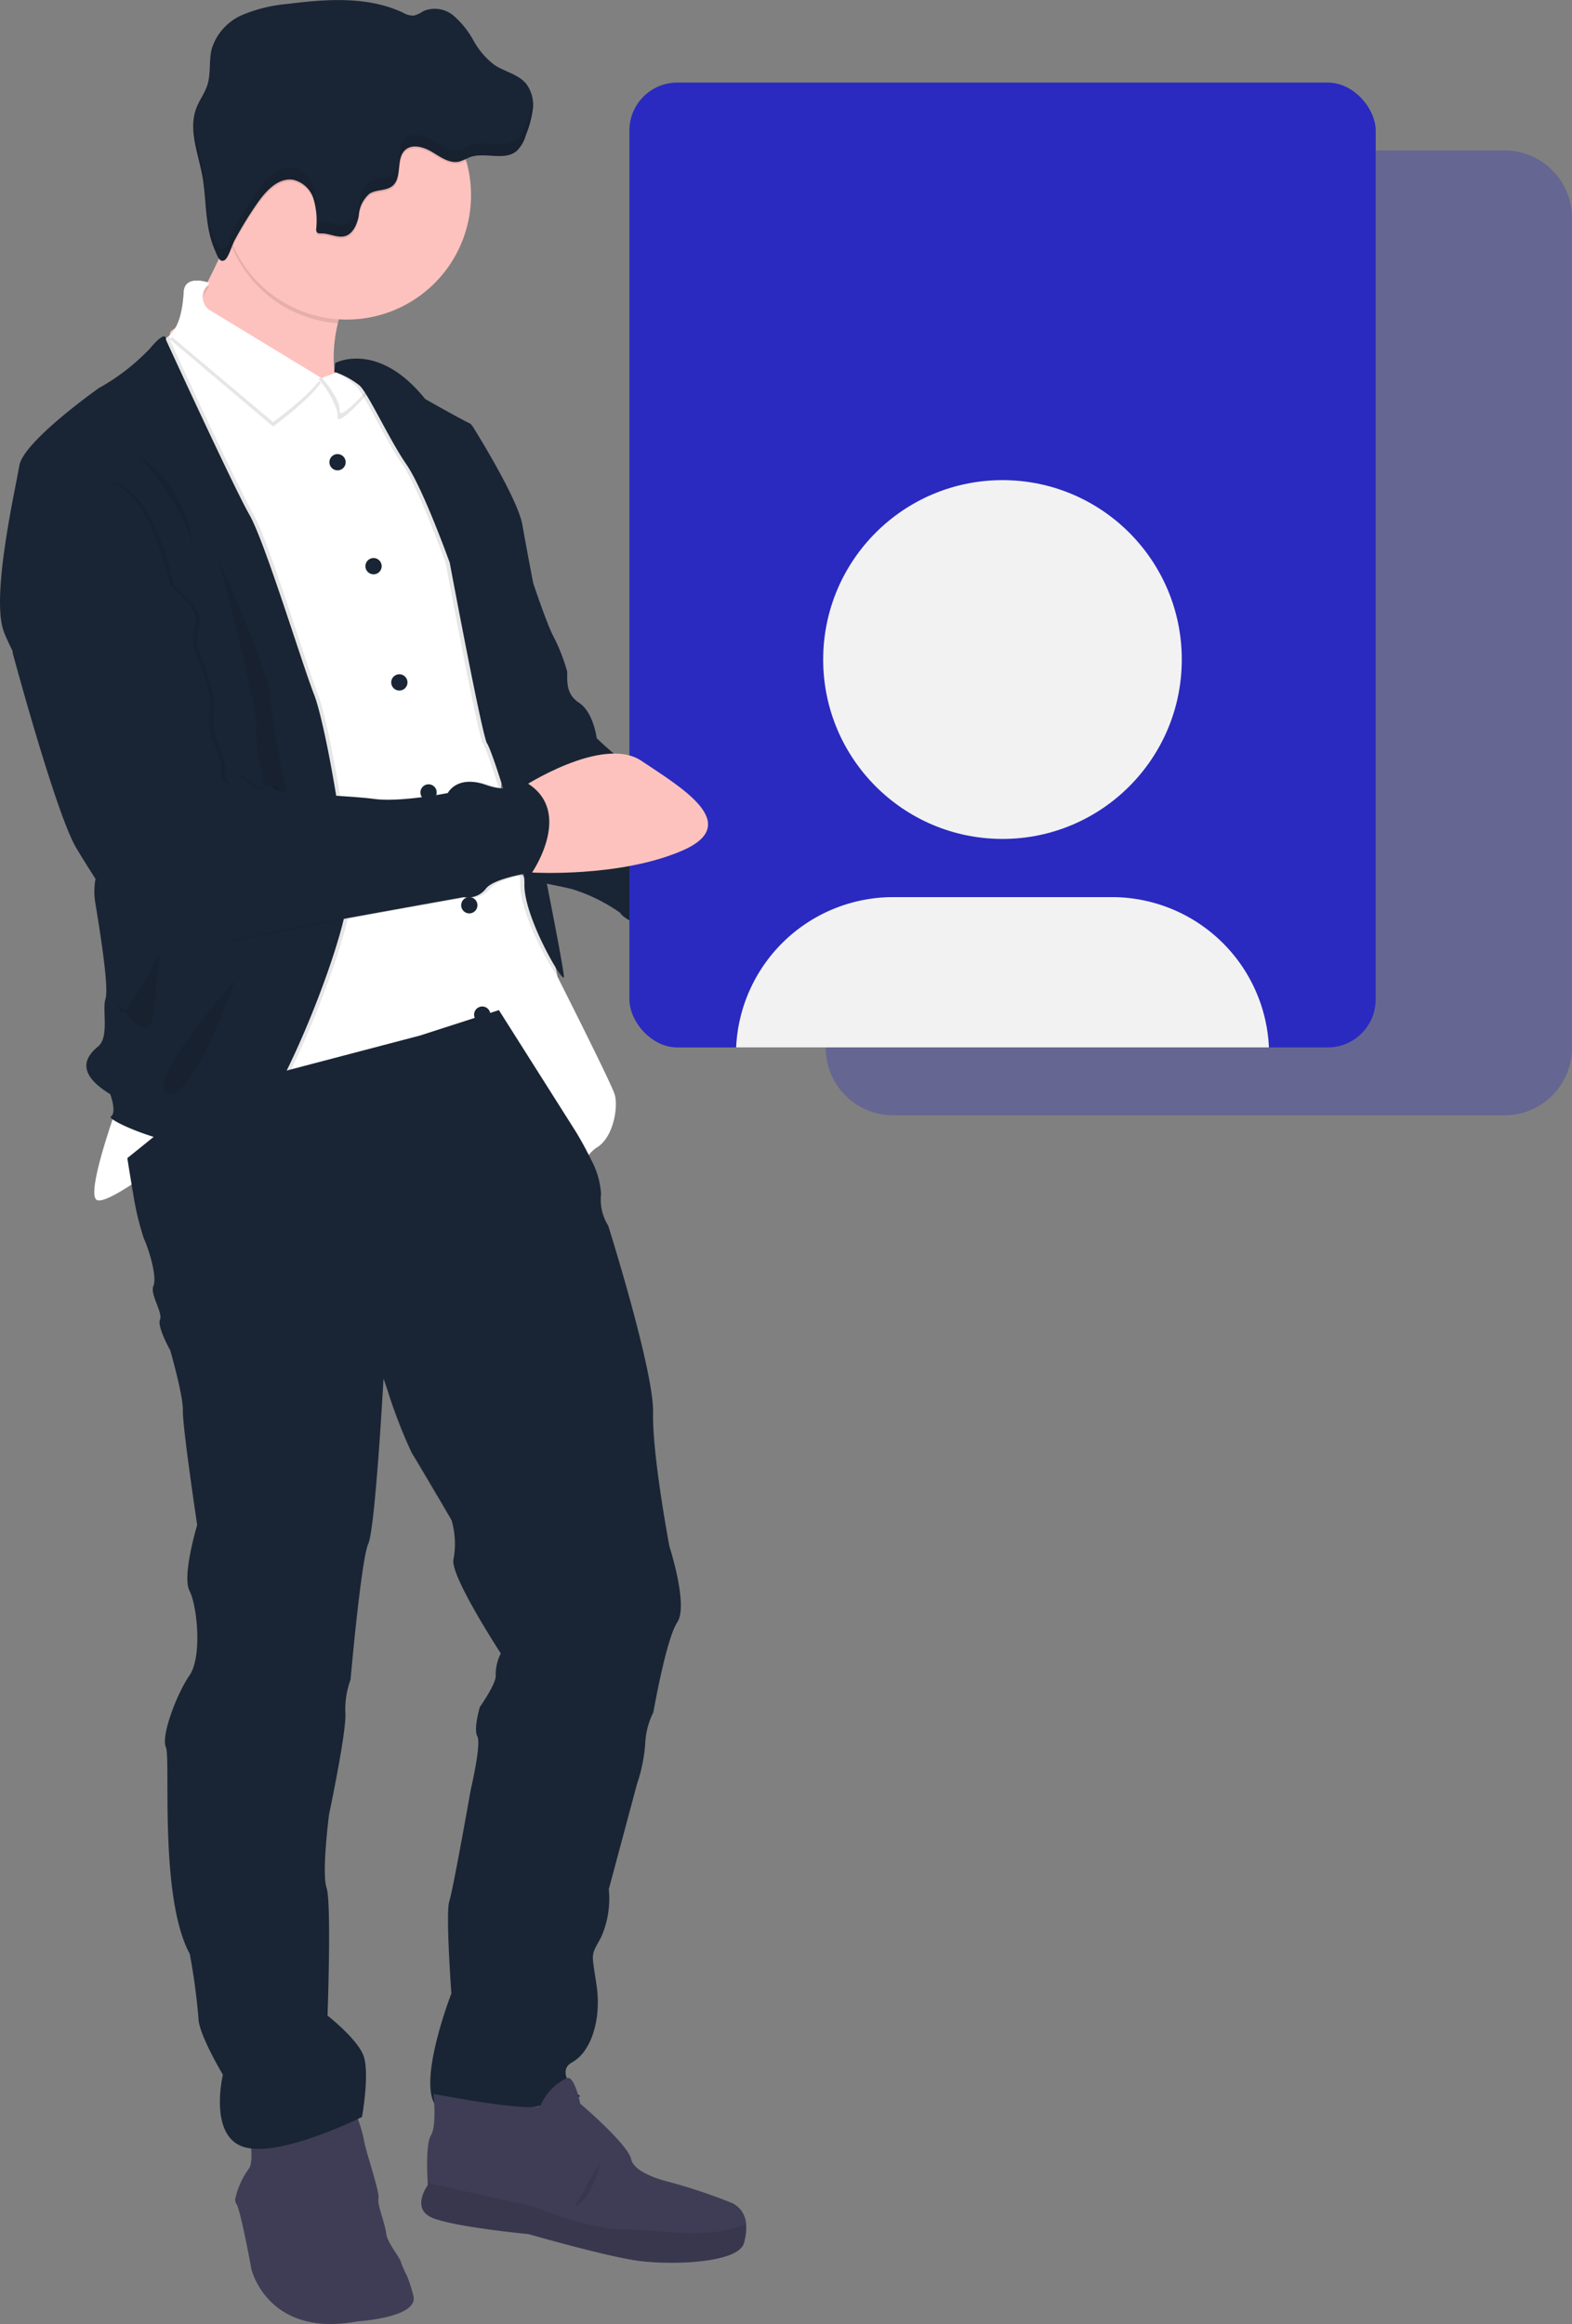 <svg id="Group_7" data-name="Group 7" xmlns="http://www.w3.org/2000/svg" width="161.225" height="238.226" viewBox="0 0 161.225 238.226">
  <rect x="0" y="0" width="161.225" height="238.226" fill="#808080" stroke="none"/>
  <g id="undraw_personal_site_xyd1" transform="translate(0 0)">
    <path id="Path_10" data-name="Path 10" d="M351.617,305.25h-62.7A6.918,6.918,0,0,0,282,312.168v85.074a6.918,6.918,0,0,0,6.918,6.913h62.7a6.918,6.918,0,0,0,6.923-6.913V312.168a6.918,6.918,0,0,0-6.923-6.918Z" transform="translate(-197.315 -289.829)" fill="#2a2ac0" opacity="0.3"/>
    <path id="Path_12" data-name="Path 12" d="M280.634,428.437c-3.094,1.174-10.292,1.308-13.507,1.3h-1.574l-2.052-4.178,2.052-3.487s1.883-.515,4.383-.969c3.693-.666,8.743-1.211,11.152.309C285.126,423.908,284.672,426.905,280.634,428.437Z" transform="translate(-185.624 -333.76)" fill="#fec2be"/>
    <path id="Path_13" data-name="Path 13" d="M267.127,430.174h-1.574L263.5,426l2.052-3.487s1.883-.515,4.383-.969C267.908,423.029,263.028,426.262,267.127,430.174Z" transform="translate(-185.624 -334.195)" opacity="0.1"/>
    <path id="Path_14" data-name="Path 14" d="M211.182,350.367l.908-1.047s4.662,7.386,5.152,10.171,1.114,5.988,1.114,5.988,1.211,3.633,1.95,5.225a18.785,18.785,0,0,1,1.532,3.832c.067.7-.279,2.228,1.211,3.2s1.816,3.633,1.816,3.633,5.291,5.158,8.077,5.3,10.8,1.532,10.522,2.924,3.342,2.228,4.8,2.573-9.4,4.529-3.064,9.893c0,0-4.038.836-4.456,1.816s-4.668-.557-4.668-.557a4.4,4.4,0,0,0-4.038-2.295c-3.136-.139-4.735-1.538-4.735-1.744a17.565,17.565,0,0,0-4.88-2.422c-1.744-.472-4.038-.7-4.111-1.181S207.87,350.4,207.87,350.4Z" transform="translate(-163.674 -305.699)" fill="#4c4981"/>
    <path id="Path_15" data-name="Path 15" d="M211.182,350.367l.908-1.047s4.662,7.386,5.152,10.171,1.114,5.988,1.114,5.988,1.211,3.633,1.95,5.225a18.785,18.785,0,0,1,1.532,3.832c.067.7-.279,2.228,1.211,3.2s1.816,3.633,1.816,3.633,5.291,5.158,8.077,5.3,10.8,1.532,10.522,2.924,3.342,2.228,4.8,2.573-9.4,4.529-3.064,9.893c0,0-4.038.836-4.456,1.816s-4.668-.557-4.668-.557a4.4,4.4,0,0,0-4.038-2.295c-3.136-.139-4.735-1.538-4.735-1.744a17.565,17.565,0,0,0-4.88-2.422c-1.744-.472-4.038-.7-4.111-1.181S207.87,350.4,207.87,350.4Z" transform="translate(-163.674 -305.699)" fill="#192534"/>
    <path id="Path_17" data-name="Path 17" d="M187.251,662.042c-9.191,1.725-10.868-5.328-10.868-5.328s-1.144-6.272-1.562-6.739a.75.75,0,0,1-.073-.605l2.21,6.345s1.816,3.814,8.621,3.239c3.863-.327,5.77-1.041,6.69-1.6a14.129,14.129,0,0,1,.678,2.125C193.468,661.672,187.251,662.042,187.251,662.042Z" transform="translate(-150.593 -424.088)" opacity="0.1"/>
    <path id="Path_18" data-name="Path 18" d="M183.6,652.716s2.3.054,2.458-1.816Z" transform="translate(-154.098 -424.692)" opacity="0.1"/>
    <path id="Path_20" data-name="Path 20" d="M183.868,335.011c-.333-.139-23.061-9.523-19.931-11.388,1.859-1.108,4.147-5.8,5.709-9.475,1.1-2.561,1.816-4.632,1.816-4.632s18.242-3.239,11.715,7.943a20.584,20.584,0,0,0-2.3,5.5C179.031,330.579,183.711,334.872,183.868,335.011Z" transform="translate(-146.223 -289.822)" fill="#fec2be"/>
    <path id="Path_21" data-name="Path 21" d="M187.11,317.459a20.585,20.585,0,0,0-2.3,5.5,12.714,12.714,0,0,1-10.771-7.568,12.345,12.345,0,0,1-.478-1.247c1.1-2.561,1.816-4.632,1.816-4.632S193.636,306.277,187.11,317.459Z" transform="translate(-150.137 -289.822)" opacity="0.1"/>
    <path id="Path_22" data-name="Path 22" d="M198.049,302.009a12.744,12.744,0,0,1-24.405,5.146,12.6,12.6,0,0,1-1.084-5.146,12.744,12.744,0,0,1,24.992-3.53A12.588,12.588,0,0,1,198.049,302.009Z" transform="translate(-149.742 -282)" fill="#fec2be"/>
    <path id="Path_23" data-name="Path 23" d="M203.94,463.523a7.814,7.814,0,0,0-1.847,3.524s-6.266,4.28-5.849,1.562-3.239-13.683-3.239-13.683l.418,14.936s-20.064-.938-21.523-2.422-10.032-4.287-10.032-4.287-2.622,2.107-5.031,3.705c-.321-1.816-.557-3.39-.557-3.39l8.621-6.95,21.481-5.618,8.1-2.609,7.871,12.43S203.2,462.039,203.94,463.523Z" transform="translate(-143.319 -344.749)" opacity="0.1"/>
    <path id="Path_24" data-name="Path 24" d="M202.437,413.615c-1.671,1.047-2.3,3.863-2.3,3.863s-6.266,4.286-5.849,1.568-3.239-13.683-3.239-13.683l.418,14.936s-20.058-.938-21.523-2.422-10.026-4.28-10.026-4.28-7.423,5.957-8.779,5.449,2.422-10.656,2.422-10.656l3.863-59.333s-1.041-17.655.527-18.284a2.171,2.171,0,0,0,.654-.412c1.035-.926,1.344-2.809,1.435-4.4.1-1.877,2.609-.938,2.609-.938l-1.459,1.883,12.944,7.871.115.067a14.8,14.8,0,0,1,1.556-.7c1.144-.442,2.67-.86,3.669-.448a3.559,3.559,0,0,1,1.368,1.211,15.477,15.477,0,0,1,1.762,3.572l4.662,7.956s2.422,10.553,2.422,10.97.733,10.026,1.568,11.073,1.671,6.266,1.356,7.834.521,7.423.521,7.423c3.451,2.815,5.225,12.43,5.225,12.43s5.449,10.765,5.849,12.018S204.108,412.567,202.437,413.615Z" transform="translate(-141.174 -296.022)" fill="#fff"/>
    <path id="Path_25" data-name="Path 25" d="M179.159,335.491c-1.271,1.883-4.934,4.529-4.934,4.529l-10.6-8.948c1.035-.926,1.344-2.809,1.435-4.389.1-1.883,2.609-.944,2.609-.944l-.3.394a1.683,1.683,0,0,0,.454,2.47Z" transform="translate(-146.219 -296.302)" opacity="0.1"/>
    <path id="Path_26" data-name="Path 26" d="M179.159,334.773c-1.271,1.883-4.934,4.523-4.934,4.523l-10.6-8.924c1.035-.926,1.344-2.809,1.435-4.4.1-1.877,2.609-.938,2.609-.938l-.3.393a1.683,1.683,0,0,0,.454,2.47Z" transform="translate(-146.219 -296.026)" fill="#fff"/>
    <path id="Path_27" data-name="Path 27" d="M194,342.548c-1.368,1.635-3.306,3.487-3.215,2.561s-1.156-2.985-1.956-3.905a5.764,5.764,0,0,1,3.8.109A3.438,3.438,0,0,1,194,342.548Z" transform="translate(-156.162 -302.391)" opacity="0.1"/>
    <path id="Path_28" data-name="Path 28" d="M194.431,341.644c-1.368,1.635-3.306,3.493-3.215,2.561s-1.029-2.422-1.816-3.354c1.144-.442,2.67-.854,3.669-.442A3.518,3.518,0,0,1,194.431,341.644Z" transform="translate(-156.387 -302.117)" fill="#fff"/>
    <circle id="Ellipse_4" data-name="Ellipse 4" cx="0.836" cy="0.836" r="0.836" transform="translate(33.782 46.545)" fill="#192534"/>
    <circle id="Ellipse_5" data-name="Ellipse 5" cx="0.836" cy="0.836" r="0.836" transform="translate(40.121 69.116)" fill="#192534"/>
    <circle id="Ellipse_6" data-name="Ellipse 6" cx="0.836" cy="0.836" r="0.836" transform="translate(47.296 91.959)" fill="#192534"/>
    <circle id="Ellipse_7" data-name="Ellipse 7" cx="0.836" cy="0.836" r="0.836" transform="translate(47.507 116.824)" fill="#192534"/>
    <circle id="Ellipse_8" data-name="Ellipse 8" cx="0.836" cy="0.836" r="0.836" transform="translate(37.475 57.201)" fill="#192534"/>
    <circle id="Ellipse_9" data-name="Ellipse 9" cx="0.836" cy="0.836" r="0.836" transform="translate(43.118 80.395)" fill="#192534"/>
    <circle id="Ellipse_10" data-name="Ellipse 10" cx="0.836" cy="0.836" r="0.836" transform="translate(48.622 103.171)" fill="#192534"/>
    <circle id="Ellipse_11" data-name="Ellipse 11" cx="0.836" cy="0.836" r="0.836" transform="translate(47.368 119.609)" fill="#192534"/>
    <path id="Path_29" data-name="Path 29" d="M152.542,334.592s.139-1.259-1.671.9a21.882,21.882,0,0,1-5.225,4.038s-7.731,5.449-8.149,7.943-2.924,13.374-1.6,16.995,11.419,20.966,11.419,20.966-2.646,3.136-2.016,6.823,1.393,8.779,1.041,9.893.418,3.9-.763,4.874-2.422,2.646,1.253,4.88c0,0,.7,1.877.067,2.294s9.263,4.741,13.162,2.422S171,395.935,171.135,391.8s-2.161-17.691-3.415-20.894-5.013-15.675-6.617-18.46S152.542,334.592,152.542,334.592Z" transform="translate(-135.124 -299.745)" opacity="0.1"/>
    <path id="Path_30" data-name="Path 30" d="M151.9,334.592s.139-1.259-1.671.9a21.882,21.882,0,0,1-5.225,4.038s-7.731,5.449-8.149,7.943-2.924,13.374-1.6,16.995,11.425,20.966,11.425,20.966-2.646,3.142-2.04,6.823,1.4,8.779,1.047,9.893.418,3.9-.763,4.874-2.422,2.646,1.253,4.88c0,0,.7,1.877.067,2.294s9.263,4.741,13.162,2.422,10.94-20.688,11.079-24.823-2.161-17.691-3.415-20.894-5.025-15.626-6.63-18.417S151.9,334.592,151.9,334.592Z" transform="translate(-134.872 -299.745)" fill="#192534"/>
    <path id="Path_31" data-name="Path 31" d="M158.35,354.38s5.988,6.617,5.782,11.007C164.132,365.387,164.192,358.285,158.35,354.38Z" transform="translate(-144.135 -307.696)" opacity="0.1"/>
    <path id="Path_32" data-name="Path 32" d="M172,372.33c0,.212,4.038,15.257,3.832,17.134s1.181,7.453,1.181,7.453l1.883-.484s-1.465-7.731-1.744-10.589S172,372.33,172,372.33Z" transform="translate(-149.521 -314.778)" opacity="0.1"/>
    <path id="Path_33" data-name="Path 33" d="M169.88,443.2c-.139.206-9.542,10.868-6.9,11.63S169.88,443.2,169.88,443.2Z" transform="translate(-145.779 -342.741)" opacity="0.1"/>
    <path id="Path_34" data-name="Path 34" d="M159.165,438.71c-.206.139-3.76,7.665-4.178,5.643s3.064,5.5,3.633-.067Z" transform="translate(-142.795 -340.969)" opacity="0.1"/>
    <path id="Path_35" data-name="Path 35" d="M191.641,338.443s3.881-2.367,8.761,3.687c0,0,3.548,2.022,4.6,2.513s2.228,13.441,2.228,13.441,2.3,5.57,1.671,8.779,1.816,14.2,1.816,14.2,4.044,19.786,3.905,20.343-4.117-6.2-4.05-9.53-3.342-13.792-3.826-14.422-3.832-18.526-3.832-18.526-2.718-7.616-4.45-10.111-3.905-7.265-4.807-8.083a9.2,9.2,0,0,0-2.161-1.393Z" transform="translate(-157.211 -301.228)" opacity="0.1"/>
    <path id="Path_36" data-name="Path 36" d="M191.587,338.443s4.353-2.367,9.233,3.687c0,0,3.548,2.022,4.6,2.513s2.228,13.441,2.228,13.441,2.3,5.57,1.671,8.779,1.816,14.2,1.816,14.2,4.044,19.786,3.905,20.343-4.111-6.2-4.044-9.542-3.342-13.792-3.826-14.422-3.832-18.526-3.832-18.526-2.718-7.592-4.456-10.1-3.905-7.265-4.807-8.083a8.616,8.616,0,0,0-2.579-1.393Z" transform="translate(-157.211 -301.228)" fill="#192534"/>
    <path id="Path_37" data-name="Path 37" d="M208.525,493.738c-1.211,2.652-2.246,15.965-2.942,20.191-.993-1.7-2.192-3.729-2.591-4.359a52.938,52.938,0,0,1-2.422-6.212c.787-1.913,2.961-7.4,2.961-9.409,0-2.458,3.972-5.54,3.972-5.54A4.608,4.608,0,0,1,208.525,493.738Z" transform="translate(-160.794 -360.579)" opacity="0.1"/>
    <path id="Path_38" data-name="Path 38" d="M169.71,563.376s9.191-3.917,11.909-1.15S169.71,563.376,169.71,563.376Z" transform="translate(-148.618 -389.314)" opacity="0.1"/>
    <path id="Path_39" data-name="Path 39" d="M173.834,567.36s-9.3,5.225-6.109,6.115S173.834,567.36,173.834,567.36Z" transform="translate(-147.572 -391.73)" opacity="0.1"/>
    <path id="Path_40" data-name="Path 40" d="M222.328,559.85s-3.966.266-2.452,1.047S222.328,559.85,222.328,559.85Z" transform="translate(-168.275 -388.767)" opacity="0.1"/>
    <path id="Path_41" data-name="Path 41" d="M226.1,561.84c-.055.26-11.546,3.972-9.3,5.643S226.1,561.84,226.1,561.84Z" transform="translate(-167.083 -389.552)" opacity="0.1"/>
    <path id="Path_42" data-name="Path 42" d="M172,612.913c1.725-.266,11.34-4.7,7.574-1.52A7.489,7.489,0,0,1,172,612.913Z" transform="translate(-149.521 -408.652)" opacity="0.1"/>
    <path id="Path_43" data-name="Path 43" d="M179.8,620.43s.836,3.239,4.026,2.821S179.8,620.43,179.8,620.43Z" transform="translate(-152.599 -412.669)" opacity="0.1"/>
    <path id="Path_44" data-name="Path 44" d="M175.4,629.859c.575-.158,7.423-3.294,7.574-1.816s-6.527,4.02-7.047,3.239A2.8,2.8,0,0,1,175.4,629.859Z" transform="translate(-150.863 -415.518)" opacity="0.1"/>
    <path id="Path_45" data-name="Path 45" d="M212,624.277c.835-.055,8.67-2.561,10.238-.315Z" transform="translate(-165.304 -413.695)" opacity="0.1"/>
    <path id="Path_46" data-name="Path 46" d="M223.72,626.995a2.82,2.82,0,0,1,2.718-.605C227.795,626.995,223.72,626.995,223.72,626.995Z" transform="translate(-169.928 -414.954)" opacity="0.1"/>
    <path id="Path_47" data-name="Path 47" d="M195.08,648.9a2.337,2.337,0,0,0,1.774,1.816Z" transform="translate(-158.628 -423.903)" opacity="0.1"/>
    <g id="Group_221" data-name="Group 221">
      <path id="Path_16" data-name="Path 16" d="M187.251,656.068c-9.191,1.725-10.868-5.328-10.868-5.328s-1.144-6.272-1.562-6.739a.751.751,0,0,1-.073-.606h0a8.144,8.144,0,0,1,1.35-2.948c.575-.678.1-3.5.1-3.5l10.656-2.718a16.451,16.451,0,0,1,1.047,3.136c.1.993,1.671,5.485,1.514,6.109s.678,2.561.781,3.554,1.411,2.458,1.52,2.979a12.305,12.305,0,0,0,.605,1.374,14.132,14.132,0,0,1,.678,2.125C193.468,655.7,187.251,656.068,187.251,656.068Z" transform="translate(-150.593 -418.114)" fill="#3f3d56"/>
      <path id="Path_19" data-name="Path 19" d="M212.849,511.032c-1.15,1.719-2.458,9.245-2.458,9.245a7.871,7.871,0,0,0-.835,3.185,16.166,16.166,0,0,1-.835,4.129l-2.9,10.813a9.811,9.811,0,0,1-.781,4.91c-1.1,2.034-.993,1.411-.472,4.965s-.605,6.841-2.507,7.871.836,3.5.836,3.5-12.018,3.239-14.53,1.253,1.308-11.806,1.308-11.806-.605-8.258-.212-9.457,2.2-11.443,2.2-11.443,1.1-4.65.678-5.449.26-3.027.26-3.027,1.774-2.513,1.617-3.293a4.827,4.827,0,0,1,.527-2.192s-5.328-8.149-4.843-9.687a8.7,8.7,0,0,0-.206-3.966s-.672-1.156-1.483-2.537c-.993-1.7-2.192-3.729-2.591-4.359a52.94,52.94,0,0,1-2.422-6.212c-.291-.842-.484-1.417-.484-1.417s-.842,15.36-1.568,16.952-1.816,13.925-1.816,13.925a8.724,8.724,0,0,0-.527,3.451c.109,1.931-1.671,10.341-1.671,10.341s-.781,5.958-.26,7.526.1,13.108.1,13.108,2.876,2.246,3.633,3.972-.1,6.424-.1,6.424-8.361,4.183-12.072,3.088-2.192-7.423-2.192-7.423-2.506-4.178-2.506-5.794a65.6,65.6,0,0,0-.89-6.587c-3.185-5.849-1.931-20.058-2.452-21.19s1.1-5.449,2.422-7.362.787-7.156,0-8.676.787-6.739.787-6.739-1.514-10.135-1.465-11.7-1.3-6.212-1.3-6.212-1.362-2.422-1.047-3.136-1.047-2.609-.678-3.445-.315-3.4-.993-4.916A29.236,29.236,0,0,1,157,466.853c-.321-1.816-.557-3.39-.557-3.39l8.621-6.95,21.384-5.612,8.1-2.609,7.871,12.43s.811,1.3,1.532,2.8a8.5,8.5,0,0,1,1.078,3.633,5.019,5.019,0,0,0,.733,3.239s4.7,14.888,4.6,19.168,1.671,13.689,1.671,13.689S214,509.306,212.849,511.032Z" transform="translate(-143.382 -344.749)" fill="#192534"/>
      <path id="Path_48" data-name="Path 48" d="M239.336,645.982c-.521,2.143-7.834,2.349-11.334,1.774s-10.765-2.664-10.765-2.664-7.622-.727-9.869-1.671-.472-3.342-.472-3.342v-.224c-.055-.872-.206-4.044.333-4.9.605-.987.26-4.238.26-4.238s10.813,2.089,11.019,1.1a5.544,5.544,0,0,1,2.664-2.719c.781-.3,1.362,2.616,1.362,2.616s4.91,4.177,5.225,5.691,3.76,2.3,3.76,2.3A58.582,58.582,0,0,1,238.1,641.9a2.536,2.536,0,0,1,1.441,2.028,5.642,5.642,0,0,1-.206,2.059Z" transform="translate(-163.028 -416.08)" fill="#3f3d56"/>
    </g>
    <path id="Path_49" data-name="Path 49" d="M239.336,653.007c-.521,2.143-7.834,2.349-11.334,1.774s-10.765-2.664-10.765-2.664-7.622-.727-9.869-1.671-.472-3.342-.472-3.342v-.224l10.934,2.422s5.382,2.3,8.827,2.3c3.027,0,9.754,1.211,12.884-.605A5.642,5.642,0,0,1,239.336,653.007Z" transform="translate(-163.028 -423.106)" opacity="0.1"/>
    <path id="Path_50" data-name="Path 50" d="M234.789,643.38s-.521,3.445-2.609,4.6Z" transform="translate(-173.266 -421.725)" opacity="0.1"/>
    <path id="Path_51" data-name="Path 51" d="M197.56,298.475a3.7,3.7,0,0,1-.605.26c-.981.26-1.937-.4-2.809-.926s-2.071-.92-2.827-.236c-.981.89-.266,2.8-1.277,3.663-.642.545-1.659.357-2.373.805a3.385,3.385,0,0,0-1.108,2.276c-.182.848-.539,1.816-1.368,2.065s-1.6-.3-2.422-.266c-.169,0-.363.03-.478-.1a.5.5,0,0,1-.085-.375,8.027,8.027,0,0,0-.26-3.027,2.906,2.906,0,0,0-2.125-1.992c-1.465-.224-2.7,1.06-3.566,2.27a37.245,37.245,0,0,0-2.47,3.978,2.507,2.507,0,0,0-.121.272A12.6,12.6,0,0,1,172.58,302a12.744,12.744,0,0,1,24.992-3.53Z" transform="translate(-149.75 -281.997)" opacity="0.1"/>
    <path id="Path_52" data-name="Path 52" d="M174.28,297.965c.866-1.211,2.095-2.488,3.566-2.264a2.87,2.87,0,0,1,2.107,1.992,7.92,7.92,0,0,1,.266,3.027.514.514,0,0,0,.085.381c.115.121.309.1.478.1.817,0,1.635.5,2.422.266s1.211-1.211,1.374-2.064a3.226,3.226,0,0,1,1.108-2.277c.739-.46,1.725-.26,2.373-.811,1.005-.86.3-2.767,1.277-3.663.757-.678,1.962-.291,2.827.236s1.816,1.211,2.809.926a9.343,9.343,0,0,0,.951-.406c1.55-.605,3.56.412,4.844-.648a3.675,3.675,0,0,0,.963-1.671,10.5,10.5,0,0,0,.708-2.664,3.578,3.578,0,0,0-.708-2.591c-.829-.981-2.228-1.211-3.287-1.943a8.065,8.065,0,0,1-2.1-2.476,9.25,9.25,0,0,0-2.04-2.537,2.991,2.991,0,0,0-3.07-.478,3.314,3.314,0,0,1-1.005.472,2.052,2.052,0,0,1-1.108-.3c-3.633-1.707-7.84-1.4-11.812-.9a15.46,15.46,0,0,0-4.656,1.126,5.588,5.588,0,0,0-3.136,3.439c-.327,1.211-.079,2.561-.466,3.766-.266.823-.811,1.526-1.12,2.331-.842,2.2.169,4.626.605,6.944.466,2.537.23,5.279,1.308,7.677.212.472.448,1.3.981.987.394-.23.775-1.568,1-1.986A37.862,37.862,0,0,1,174.28,297.965Z" transform="translate(-147.787 -277.272)" fill="#192534"/>
    <path id="Path_53" data-name="Path 53" d="M139.523,371.064l-1.883,5.364S142.1,393,144.185,396.486s5.177,7.943,5.177,7.943a19.113,19.113,0,0,0,11.14,1.4c5.994-1.211,23.473-4.323,23.473-4.323a2.331,2.331,0,0,0,2.234-.836c.763-1.114,4.735-1.671,4.735-1.671s4.6-6.66-1.047-9.469c0,0-.7,1.532-3.687.484s-3.905.836-3.905.836-4.844.975-7.592.605-9.469-.49-10.165-1.047a.89.89,0,0,0-1.259.1,7.677,7.677,0,0,1-2.234-1.259c-.557-.605-1.32.7-1.32.7s-.975-.563-.7-1.259-.908-3.342-.908-3.342a6.731,6.731,0,0,1-.206-3.13c.345-1.4-1.744-6.412-1.744-6.412a8.906,8.906,0,0,1,.279-2.507c.351-1.253-2.646-3.76-2.646-3.76s-2.924-14.21-9.124-9.542A12.185,12.185,0,0,0,139.523,371.064Z" transform="translate(-135.964 -309.541)" opacity="0.1"/>
    <path id="Path_54" data-name="Path 54" d="M214.078,415.93c-.073.49-1.6,2.422-1.047,2.785s1.465.139.605,1.259-.763,2.785-.206,2.573,1.465-2.712,1.465-3.693A10.953,10.953,0,0,0,214.078,415.93Z" transform="translate(-165.662 -331.981)" opacity="0.1"/>
    <g id="Group_6" data-name="Group 6" transform="translate(19.803 10.17)" opacity="0.1">
      <path id="Path_55" data-name="Path 55" d="M179.943,304.506a2.894,2.894,0,0,0-2.119-1.986c-1.471-.224-2.7,1.06-3.566,2.27a37.256,37.256,0,0,0-2.47,3.978c-.224.418-.605,1.75-1,1.98-.533.315-.769-.515-.981-.987-1.078-2.392-.842-5.14-1.308-7.677a43.362,43.362,0,0,1-.9-4.474c-.163,1.816.551,3.736.9,5.588.466,2.537.23,5.285,1.308,7.683.212.466.448,1.3.981.981.393-.23.775-1.562,1-1.98a37.251,37.251,0,0,1,2.47-3.978c.866-1.211,2.095-2.494,3.566-2.27a2.894,2.894,0,0,1,2.119,1.986,5.552,5.552,0,0,1,.285,1.568A7.263,7.263,0,0,0,179.943,304.506Z" transform="translate(-167.58 -295.467)"/>
      <path id="Path_56" data-name="Path 56" d="M209.992,296.516a3.675,3.675,0,0,1-.963,1.671c-1.271,1.066-3.281.061-4.843.654a9.315,9.315,0,0,1-.951.4c-.981.266-1.937-.394-2.809-.92s-2.071-.92-2.827-.236c-.981.89-.266,2.8-1.277,3.663-.648.545-1.659.357-2.373.805a3.386,3.386,0,0,0-1.108,2.276c-.182.848-.539,1.816-1.374,2.065s-1.6-.3-2.422-.266c-.17,0-.363.03-.478-.1a.356.356,0,0,1-.061-.1v.842a.5.5,0,0,0,.085.375c.115.127.309.1.478.1.817,0,1.635.5,2.422.266s1.211-1.211,1.374-2.059a3.263,3.263,0,0,1,1.108-2.282c.739-.466,1.725-.26,2.373-.805,1.011-.86.3-2.773,1.277-3.633.757-.684,1.962-.291,2.827.236s1.816,1.211,2.809.926c.333-.091.605-.285.951-.406,1.55-.605,3.56.412,4.843-.654a3.676,3.676,0,0,0,.938-1.671A10.53,10.53,0,0,0,210.7,295a4.364,4.364,0,0,0,0-.932A10.831,10.831,0,0,1,209.992,296.516Z" transform="translate(-175.834 -294.07)"/>
    </g>
    <rect id="Rectangle_15" data-name="Rectangle 15" width="76.54" height="98.906" rx="4.92" transform="translate(64.551 8.463)" fill="#2a2ac0"/>
    <ellipse id="Ellipse_12" data-name="Ellipse 12" cx="18.389" cy="18.389" rx="18.389" ry="18.389" transform="translate(84.426 49.218)" fill="#f2f2f2"/>
    <path id="Path_57" data-name="Path 57" d="M318.162,474.657H263.52a16.128,16.128,0,0,1,16.108-15.407h22.425a16.127,16.127,0,0,1,16.108,15.4Z" transform="translate(-188.02 -367.289)" fill="#f2f2f2"/>
    <path id="Path_58" data-name="Path 58" d="M223.23,408.359s8.288-5.449,12.3-2.749,10.553,6.478,4.111,9.227-15.336,2.216-15.336,2.216Z" transform="translate(-169.735 -327.613)" fill="#fec2be"/>
    <path id="Path_59" data-name="Path 59" d="M138.853,371.036,137,376.4s4.456,16.577,6.545,20.058,5.128,7.943,5.128,7.943a19.113,19.113,0,0,0,11.14,1.4c5.994-1.211,23.473-4.323,23.473-4.323a2.331,2.331,0,0,0,2.234-.836c.763-1.12,4.759-1.689,4.759-1.689s4.6-6.66-1.047-9.469c0,0-.7,1.532-3.687.484s-3.905.836-3.905.836-4.874.975-7.592.605-9.469-.49-10.165-1.047a.89.89,0,0,0-1.253.073,7.678,7.678,0,0,1-2.234-1.259c-.557-.605-1.32.7-1.32.7s-.975-.563-.7-1.259-.908-3.342-.908-3.342a6.733,6.733,0,0,1-.206-3.13c.345-1.4-1.744-6.412-1.744-6.412a8.9,8.9,0,0,1,.278-2.506c.351-1.253-2.646-3.76-2.646-3.76s-2.924-14.21-9.124-9.542A12.271,12.271,0,0,0,138.853,371.036Z" transform="translate(-135.712 -309.513)" fill="#192534"/>
  </g>
</svg>
